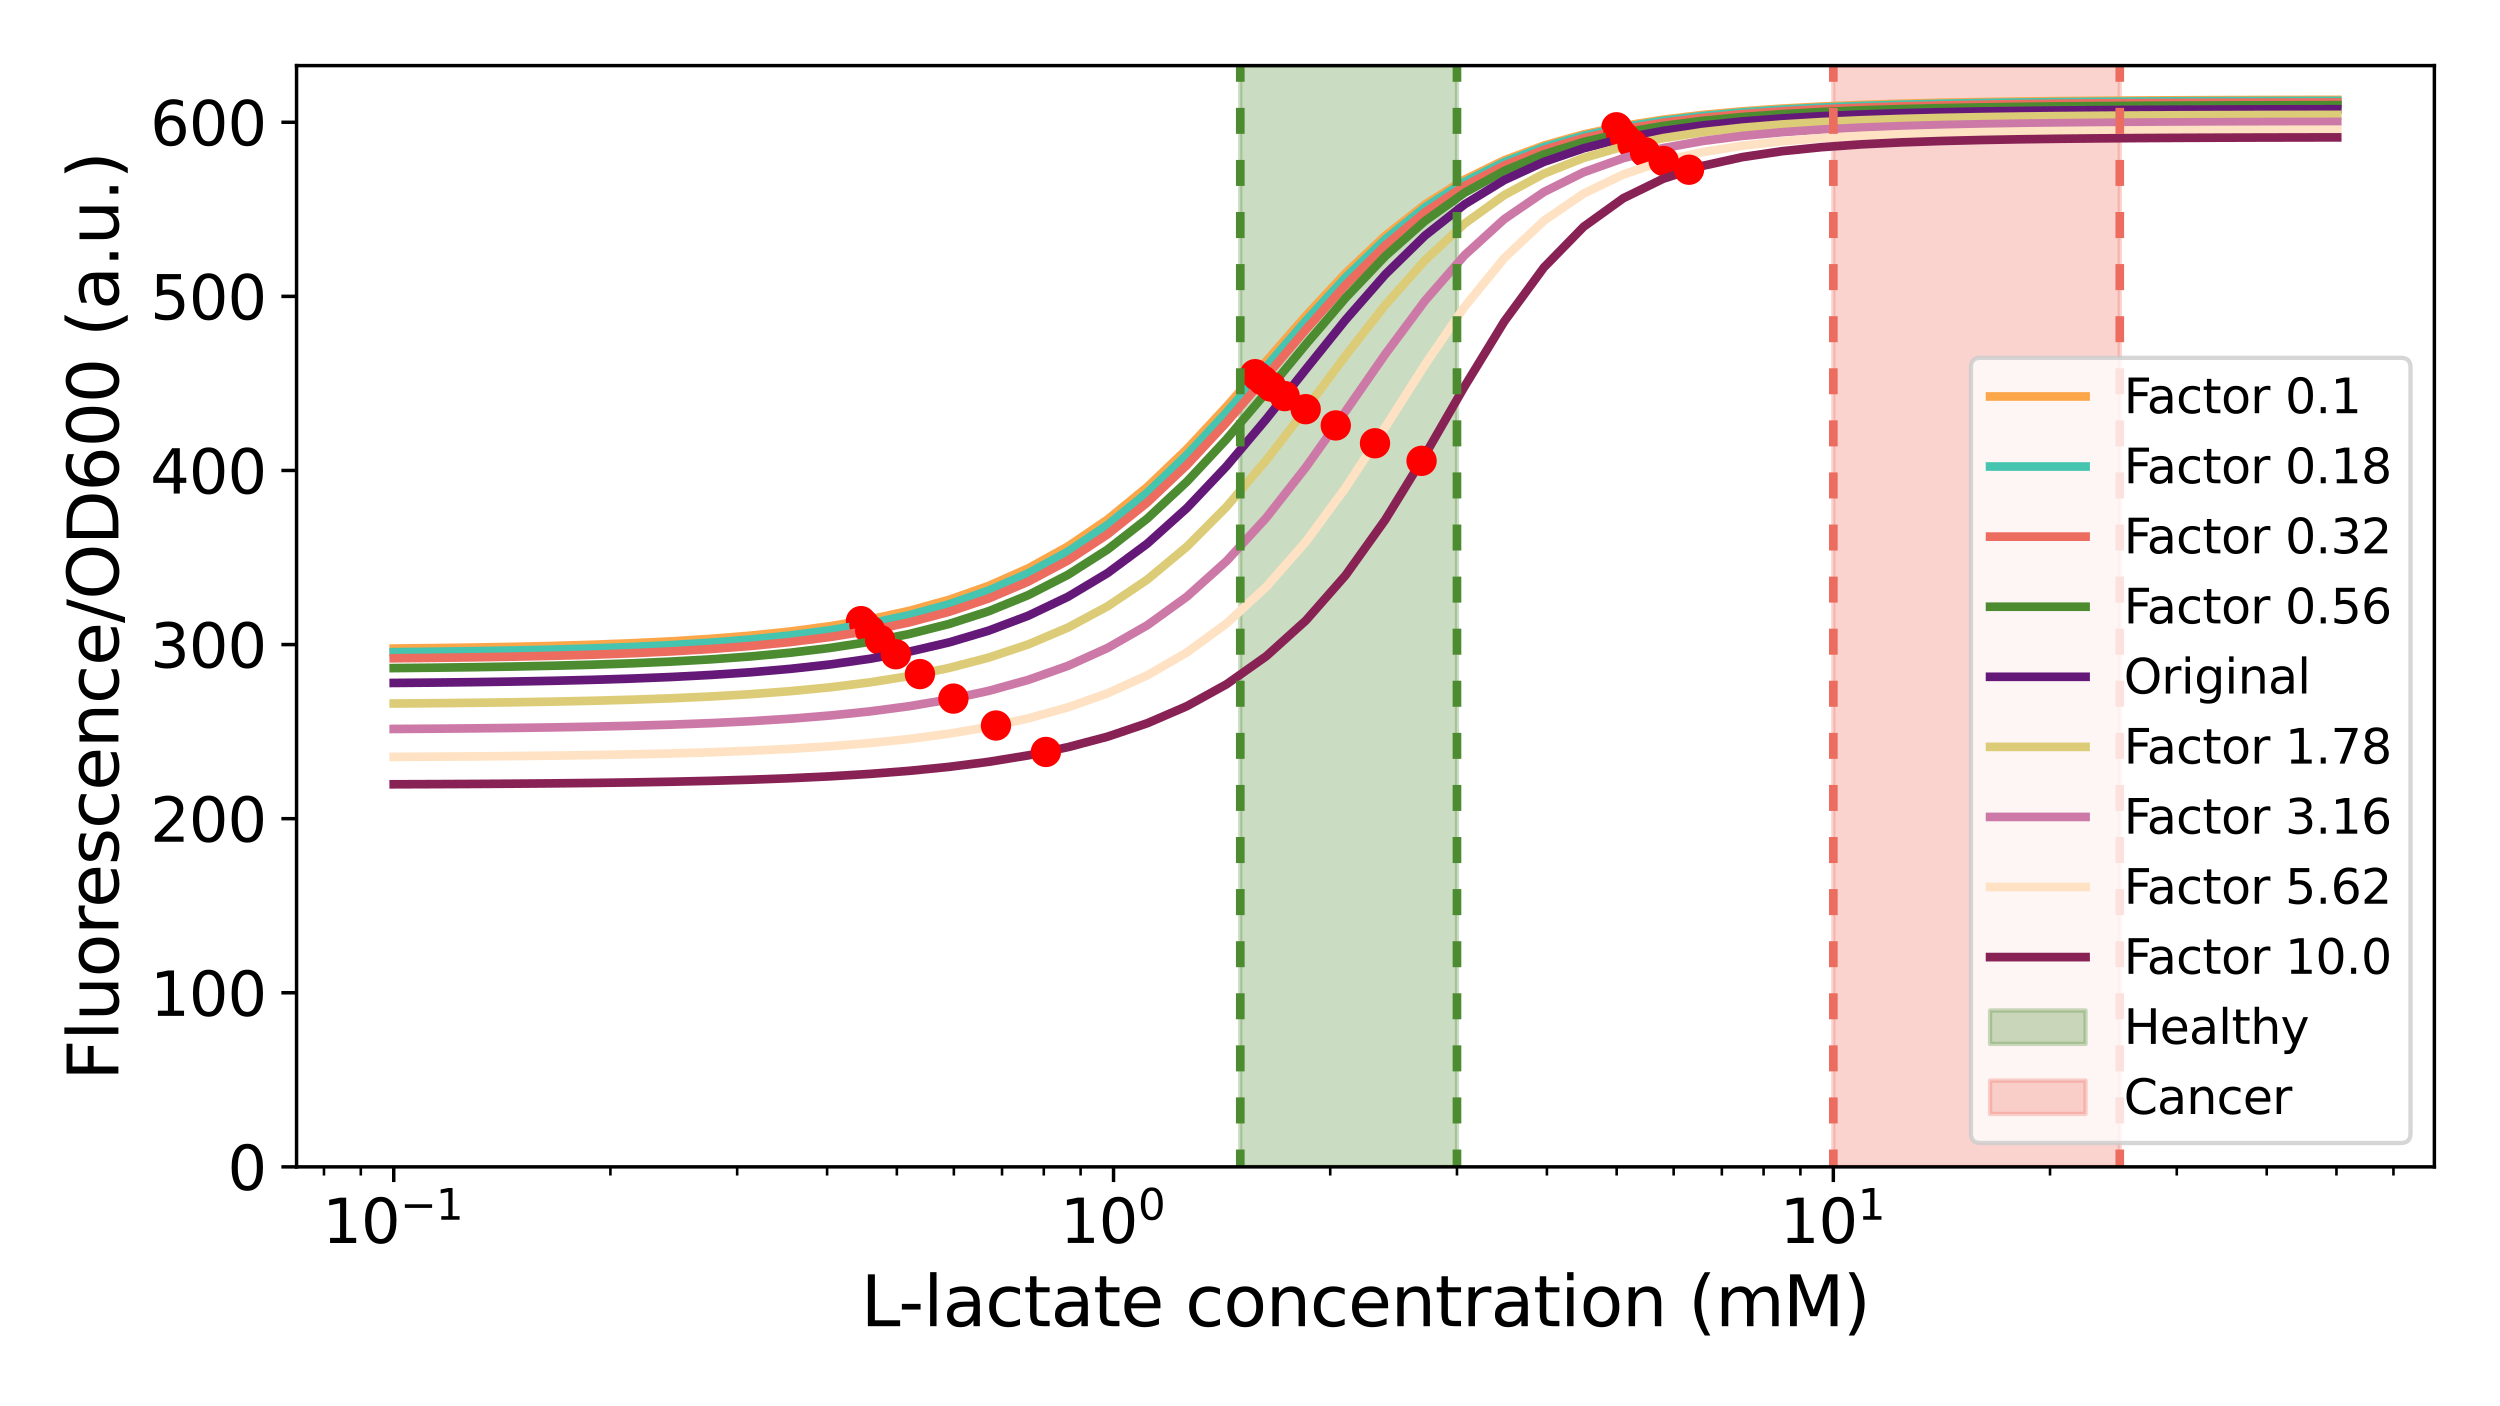 <?xml version="1.0" encoding="utf-8" standalone="no"?>
<!DOCTYPE svg PUBLIC "-//W3C//DTD SVG 1.1//EN"
  "http://www.w3.org/Graphics/SVG/1.1/DTD/svg11.dtd">
<svg xmlns:xlink="http://www.w3.org/1999/xlink" width="576pt" height="324pt" viewBox="0 0 576 324" xmlns="http://www.w3.org/2000/svg" version="1.1">
 <defs>
  <style type="text/css">*{stroke-linejoin: round; stroke-linecap: butt}</style>
 </defs>
 <g id="figure_1">
  <g id="patch_1">
   <path d="M 0 324 
L 576 324 
L 576 0 
L 0 0 
z
" style="fill: #ffffff"/>
  </g>
  <g id="axes_1">
   <g id="patch_2">
    <path d="M 68.328 268.846 
L 560.88 268.846 
L 560.88 15.12 
L 68.328 15.12 
z
" style="fill: #ffffff"/>
   </g>
   <g id="patch_3">
    <path d="M 285.762 268.846 
L 285.762 15.12 
L 335.686 15.12 
L 335.686 268.846 
z
" clip-path="url(#pb5d36f5fd6)" style="fill: #4d8b31; opacity: 0.3; stroke: #4d8b31; stroke-linejoin: miter"/>
   </g>
   <g id="patch_4">
    <path d="M 422.401 268.846 
L 422.401 15.12 
L 488.397 15.12 
L 488.397 268.846 
z
" clip-path="url(#pb5d36f5fd6)" style="fill: #ec6c5f; opacity: 0.3; stroke: #ec6c5f; stroke-linejoin: miter"/>
   </g>
   <g id="matplotlib.axis_1">
    <g id="xtick_1">
     <g id="line2d_1">
      <defs>
       <path id="mc3db9318d5" d="M 0 0 
L 0 3.5 
" style="stroke: #000000; stroke-width: 0.8"/>
      </defs>
      <g>
       <use xlink:href="#mc3db9318d5" x="90.716" y="268.846" style="stroke: #000000; stroke-width: 0.8"/>
      </g>
     </g>
     <g id="text_1">
      <!-- $\mathdefault{10^{-1}}$ -->
      <g transform="translate(74.266 286.483)scale(0.14 -0.14)">
       <defs>
        <path id="DejaVuSans-31" d="M 794 531 
L 1825 531 
L 1825 4091 
L 703 3866 
L 703 4441 
L 1819 4666 
L 2450 4666 
L 2450 531 
L 3481 531 
L 3481 0 
L 794 0 
L 794 531 
z
" transform="scale(0.016)"/>
        <path id="DejaVuSans-30" d="M 2034 4250 
Q 1547 4250 1301 3770 
Q 1056 3291 1056 2328 
Q 1056 1369 1301 889 
Q 1547 409 2034 409 
Q 2525 409 2770 889 
Q 3016 1369 3016 2328 
Q 3016 3291 2770 3770 
Q 2525 4250 2034 4250 
z
M 2034 4750 
Q 2819 4750 3233 4129 
Q 3647 3509 3647 2328 
Q 3647 1150 3233 529 
Q 2819 -91 2034 -91 
Q 1250 -91 836 529 
Q 422 1150 422 2328 
Q 422 3509 836 4129 
Q 1250 4750 2034 4750 
z
" transform="scale(0.016)"/>
        <path id="DejaVuSans-2212" d="M 678 2272 
L 4684 2272 
L 4684 1741 
L 678 1741 
L 678 2272 
z
" transform="scale(0.016)"/>
       </defs>
       <use xlink:href="#DejaVuSans-31" transform="translate(0 0.684)"/>
       <use xlink:href="#DejaVuSans-30" transform="translate(63.623 0.684)"/>
       <use xlink:href="#DejaVuSans-2212" transform="translate(128.203 38.966)scale(0.7)"/>
       <use xlink:href="#DejaVuSans-31" transform="translate(186.855 38.966)scale(0.7)"/>
      </g>
     </g>
    </g>
    <g id="xtick_2">
     <g id="line2d_2">
      <g>
       <use xlink:href="#mc3db9318d5" x="256.559" y="268.846" style="stroke: #000000; stroke-width: 0.8"/>
      </g>
     </g>
     <g id="text_2">
      <!-- $\mathdefault{10^{0}}$ -->
      <g transform="translate(244.239 286.483)scale(0.14 -0.14)">
       <use xlink:href="#DejaVuSans-31" transform="translate(0 0.766)"/>
       <use xlink:href="#DejaVuSans-30" transform="translate(63.623 0.766)"/>
       <use xlink:href="#DejaVuSans-30" transform="translate(128.203 39.047)scale(0.7)"/>
      </g>
     </g>
    </g>
    <g id="xtick_3">
     <g id="line2d_3">
      <g>
       <use xlink:href="#mc3db9318d5" x="422.401" y="268.846" style="stroke: #000000; stroke-width: 0.8"/>
      </g>
     </g>
     <g id="text_3">
      <!-- $\mathdefault{10^{1}}$ -->
      <g transform="translate(410.081 286.483)scale(0.14 -0.14)">
       <use xlink:href="#DejaVuSans-31" transform="translate(0 0.684)"/>
       <use xlink:href="#DejaVuSans-30" transform="translate(63.623 0.684)"/>
       <use xlink:href="#DejaVuSans-31" transform="translate(128.203 38.966)scale(0.7)"/>
      </g>
     </g>
    </g>
    <g id="xtick_4">
     <g id="line2d_4">
      <defs>
       <path id="me6b09d6d17" d="M 0 0 
L 0 2 
" style="stroke: #000000; stroke-width: 0.6"/>
      </defs>
      <g>
       <use xlink:href="#me6b09d6d17" x="74.644" y="268.846" style="stroke: #000000; stroke-width: 0.6"/>
      </g>
     </g>
    </g>
    <g id="xtick_5">
     <g id="line2d_5">
      <g>
       <use xlink:href="#me6b09d6d17" x="83.128" y="268.846" style="stroke: #000000; stroke-width: 0.6"/>
      </g>
     </g>
    </g>
    <g id="xtick_6">
     <g id="line2d_6">
      <g>
       <use xlink:href="#me6b09d6d17" x="140.64" y="268.846" style="stroke: #000000; stroke-width: 0.6"/>
      </g>
     </g>
    </g>
    <g id="xtick_7">
     <g id="line2d_7">
      <g>
       <use xlink:href="#me6b09d6d17" x="169.843" y="268.846" style="stroke: #000000; stroke-width: 0.6"/>
      </g>
     </g>
    </g>
    <g id="xtick_8">
     <g id="line2d_8">
      <g>
       <use xlink:href="#me6b09d6d17" x="190.563" y="268.846" style="stroke: #000000; stroke-width: 0.6"/>
      </g>
     </g>
    </g>
    <g id="xtick_9">
     <g id="line2d_9">
      <g>
       <use xlink:href="#me6b09d6d17" x="206.635" y="268.846" style="stroke: #000000; stroke-width: 0.6"/>
      </g>
     </g>
    </g>
    <g id="xtick_10">
     <g id="line2d_10">
      <g>
       <use xlink:href="#me6b09d6d17" x="219.767" y="268.846" style="stroke: #000000; stroke-width: 0.6"/>
      </g>
     </g>
    </g>
    <g id="xtick_11">
     <g id="line2d_11">
      <g>
       <use xlink:href="#me6b09d6d17" x="230.869" y="268.846" style="stroke: #000000; stroke-width: 0.6"/>
      </g>
     </g>
    </g>
    <g id="xtick_12">
     <g id="line2d_12">
      <g>
       <use xlink:href="#me6b09d6d17" x="240.487" y="268.846" style="stroke: #000000; stroke-width: 0.6"/>
      </g>
     </g>
    </g>
    <g id="xtick_13">
     <g id="line2d_13">
      <g>
       <use xlink:href="#me6b09d6d17" x="248.97" y="268.846" style="stroke: #000000; stroke-width: 0.6"/>
      </g>
     </g>
    </g>
    <g id="xtick_14">
     <g id="line2d_14">
      <g>
       <use xlink:href="#me6b09d6d17" x="306.482" y="268.846" style="stroke: #000000; stroke-width: 0.6"/>
      </g>
     </g>
    </g>
    <g id="xtick_15">
     <g id="line2d_15">
      <g>
       <use xlink:href="#me6b09d6d17" x="335.686" y="268.846" style="stroke: #000000; stroke-width: 0.6"/>
      </g>
     </g>
    </g>
    <g id="xtick_16">
     <g id="line2d_16">
      <g>
       <use xlink:href="#me6b09d6d17" x="356.406" y="268.846" style="stroke: #000000; stroke-width: 0.6"/>
      </g>
     </g>
    </g>
    <g id="xtick_17">
     <g id="line2d_17">
      <g>
       <use xlink:href="#me6b09d6d17" x="372.478" y="268.846" style="stroke: #000000; stroke-width: 0.6"/>
      </g>
     </g>
    </g>
    <g id="xtick_18">
     <g id="line2d_18">
      <g>
       <use xlink:href="#me6b09d6d17" x="385.609" y="268.846" style="stroke: #000000; stroke-width: 0.6"/>
      </g>
     </g>
    </g>
    <g id="xtick_19">
     <g id="line2d_19">
      <g>
       <use xlink:href="#me6b09d6d17" x="396.712" y="268.846" style="stroke: #000000; stroke-width: 0.6"/>
      </g>
     </g>
    </g>
    <g id="xtick_20">
     <g id="line2d_20">
      <g>
       <use xlink:href="#me6b09d6d17" x="406.33" y="268.846" style="stroke: #000000; stroke-width: 0.6"/>
      </g>
     </g>
    </g>
    <g id="xtick_21">
     <g id="line2d_21">
      <g>
       <use xlink:href="#me6b09d6d17" x="414.813" y="268.846" style="stroke: #000000; stroke-width: 0.6"/>
      </g>
     </g>
    </g>
    <g id="xtick_22">
     <g id="line2d_22">
      <g>
       <use xlink:href="#me6b09d6d17" x="472.325" y="268.846" style="stroke: #000000; stroke-width: 0.6"/>
      </g>
     </g>
    </g>
    <g id="xtick_23">
     <g id="line2d_23">
      <g>
       <use xlink:href="#me6b09d6d17" x="501.528" y="268.846" style="stroke: #000000; stroke-width: 0.6"/>
      </g>
     </g>
    </g>
    <g id="xtick_24">
     <g id="line2d_24">
      <g>
       <use xlink:href="#me6b09d6d17" x="522.249" y="268.846" style="stroke: #000000; stroke-width: 0.6"/>
      </g>
     </g>
    </g>
    <g id="xtick_25">
     <g id="line2d_25">
      <g>
       <use xlink:href="#me6b09d6d17" x="538.32" y="268.846" style="stroke: #000000; stroke-width: 0.6"/>
      </g>
     </g>
    </g>
    <g id="xtick_26">
     <g id="line2d_26">
      <g>
       <use xlink:href="#me6b09d6d17" x="551.452" y="268.846" style="stroke: #000000; stroke-width: 0.6"/>
      </g>
     </g>
    </g>
    <g id="text_4">
     <!-- L-lactate concentration (mM) -->
     <g transform="translate(198.35 305.553)scale(0.16 -0.16)">
      <defs>
       <path id="DejaVuSans-4c" d="M 628 4666 
L 1259 4666 
L 1259 531 
L 3531 531 
L 3531 0 
L 628 0 
L 628 4666 
z
" transform="scale(0.016)"/>
       <path id="DejaVuSans-2d" d="M 313 2009 
L 1997 2009 
L 1997 1497 
L 313 1497 
L 313 2009 
z
" transform="scale(0.016)"/>
       <path id="DejaVuSans-6c" d="M 603 4863 
L 1178 4863 
L 1178 0 
L 603 0 
L 603 4863 
z
" transform="scale(0.016)"/>
       <path id="DejaVuSans-61" d="M 2194 1759 
Q 1497 1759 1228 1600 
Q 959 1441 959 1056 
Q 959 750 1161 570 
Q 1363 391 1709 391 
Q 2188 391 2477 730 
Q 2766 1069 2766 1631 
L 2766 1759 
L 2194 1759 
z
M 3341 1997 
L 3341 0 
L 2766 0 
L 2766 531 
Q 2569 213 2275 61 
Q 1981 -91 1556 -91 
Q 1019 -91 701 211 
Q 384 513 384 1019 
Q 384 1609 779 1909 
Q 1175 2209 1959 2209 
L 2766 2209 
L 2766 2266 
Q 2766 2663 2505 2880 
Q 2244 3097 1772 3097 
Q 1472 3097 1187 3025 
Q 903 2953 641 2809 
L 641 3341 
Q 956 3463 1253 3523 
Q 1550 3584 1831 3584 
Q 2591 3584 2966 3190 
Q 3341 2797 3341 1997 
z
" transform="scale(0.016)"/>
       <path id="DejaVuSans-63" d="M 3122 3366 
L 3122 2828 
Q 2878 2963 2633 3030 
Q 2388 3097 2138 3097 
Q 1578 3097 1268 2742 
Q 959 2388 959 1747 
Q 959 1106 1268 751 
Q 1578 397 2138 397 
Q 2388 397 2633 464 
Q 2878 531 3122 666 
L 3122 134 
Q 2881 22 2623 -34 
Q 2366 -91 2075 -91 
Q 1284 -91 818 406 
Q 353 903 353 1747 
Q 353 2603 823 3093 
Q 1294 3584 2113 3584 
Q 2378 3584 2631 3529 
Q 2884 3475 3122 3366 
z
" transform="scale(0.016)"/>
       <path id="DejaVuSans-74" d="M 1172 4494 
L 1172 3500 
L 2356 3500 
L 2356 3053 
L 1172 3053 
L 1172 1153 
Q 1172 725 1289 603 
Q 1406 481 1766 481 
L 2356 481 
L 2356 0 
L 1766 0 
Q 1100 0 847 248 
Q 594 497 594 1153 
L 594 3053 
L 172 3053 
L 172 3500 
L 594 3500 
L 594 4494 
L 1172 4494 
z
" transform="scale(0.016)"/>
       <path id="DejaVuSans-65" d="M 3597 1894 
L 3597 1613 
L 953 1613 
Q 991 1019 1311 708 
Q 1631 397 2203 397 
Q 2534 397 2845 478 
Q 3156 559 3463 722 
L 3463 178 
Q 3153 47 2828 -22 
Q 2503 -91 2169 -91 
Q 1331 -91 842 396 
Q 353 884 353 1716 
Q 353 2575 817 3079 
Q 1281 3584 2069 3584 
Q 2775 3584 3186 3129 
Q 3597 2675 3597 1894 
z
M 3022 2063 
Q 3016 2534 2758 2815 
Q 2500 3097 2075 3097 
Q 1594 3097 1305 2825 
Q 1016 2553 972 2059 
L 3022 2063 
z
" transform="scale(0.016)"/>
       <path id="DejaVuSans-20" transform="scale(0.016)"/>
       <path id="DejaVuSans-6f" d="M 1959 3097 
Q 1497 3097 1228 2736 
Q 959 2375 959 1747 
Q 959 1119 1226 758 
Q 1494 397 1959 397 
Q 2419 397 2687 759 
Q 2956 1122 2956 1747 
Q 2956 2369 2687 2733 
Q 2419 3097 1959 3097 
z
M 1959 3584 
Q 2709 3584 3137 3096 
Q 3566 2609 3566 1747 
Q 3566 888 3137 398 
Q 2709 -91 1959 -91 
Q 1206 -91 779 398 
Q 353 888 353 1747 
Q 353 2609 779 3096 
Q 1206 3584 1959 3584 
z
" transform="scale(0.016)"/>
       <path id="DejaVuSans-6e" d="M 3513 2113 
L 3513 0 
L 2938 0 
L 2938 2094 
Q 2938 2591 2744 2837 
Q 2550 3084 2163 3084 
Q 1697 3084 1428 2787 
Q 1159 2491 1159 1978 
L 1159 0 
L 581 0 
L 581 3500 
L 1159 3500 
L 1159 2956 
Q 1366 3272 1645 3428 
Q 1925 3584 2291 3584 
Q 2894 3584 3203 3211 
Q 3513 2838 3513 2113 
z
" transform="scale(0.016)"/>
       <path id="DejaVuSans-72" d="M 2631 2963 
Q 2534 3019 2420 3045 
Q 2306 3072 2169 3072 
Q 1681 3072 1420 2755 
Q 1159 2438 1159 1844 
L 1159 0 
L 581 0 
L 581 3500 
L 1159 3500 
L 1159 2956 
Q 1341 3275 1631 3429 
Q 1922 3584 2338 3584 
Q 2397 3584 2469 3576 
Q 2541 3569 2628 3553 
L 2631 2963 
z
" transform="scale(0.016)"/>
       <path id="DejaVuSans-69" d="M 603 3500 
L 1178 3500 
L 1178 0 
L 603 0 
L 603 3500 
z
M 603 4863 
L 1178 4863 
L 1178 4134 
L 603 4134 
L 603 4863 
z
" transform="scale(0.016)"/>
       <path id="DejaVuSans-28" d="M 1984 4856 
Q 1566 4138 1362 3434 
Q 1159 2731 1159 2009 
Q 1159 1288 1364 580 
Q 1569 -128 1984 -844 
L 1484 -844 
Q 1016 -109 783 600 
Q 550 1309 550 2009 
Q 550 2706 781 3412 
Q 1013 4119 1484 4856 
L 1984 4856 
z
" transform="scale(0.016)"/>
       <path id="DejaVuSans-6d" d="M 3328 2828 
Q 3544 3216 3844 3400 
Q 4144 3584 4550 3584 
Q 5097 3584 5394 3201 
Q 5691 2819 5691 2113 
L 5691 0 
L 5113 0 
L 5113 2094 
Q 5113 2597 4934 2840 
Q 4756 3084 4391 3084 
Q 3944 3084 3684 2787 
Q 3425 2491 3425 1978 
L 3425 0 
L 2847 0 
L 2847 2094 
Q 2847 2600 2669 2842 
Q 2491 3084 2119 3084 
Q 1678 3084 1418 2786 
Q 1159 2488 1159 1978 
L 1159 0 
L 581 0 
L 581 3500 
L 1159 3500 
L 1159 2956 
Q 1356 3278 1631 3431 
Q 1906 3584 2284 3584 
Q 2666 3584 2933 3390 
Q 3200 3197 3328 2828 
z
" transform="scale(0.016)"/>
       <path id="DejaVuSans-4d" d="M 628 4666 
L 1569 4666 
L 2759 1491 
L 3956 4666 
L 4897 4666 
L 4897 0 
L 4281 0 
L 4281 4097 
L 3078 897 
L 2444 897 
L 1241 4097 
L 1241 0 
L 628 0 
L 628 4666 
z
" transform="scale(0.016)"/>
       <path id="DejaVuSans-29" d="M 513 4856 
L 1013 4856 
Q 1481 4119 1714 3412 
Q 1947 2706 1947 2009 
Q 1947 1309 1714 600 
Q 1481 -109 1013 -844 
L 513 -844 
Q 928 -128 1133 580 
Q 1338 1288 1338 2009 
Q 1338 2731 1133 3434 
Q 928 4138 513 4856 
z
" transform="scale(0.016)"/>
      </defs>
      <use xlink:href="#DejaVuSans-4c"/>
      <use xlink:href="#DejaVuSans-2d" x="53.963"/>
      <use xlink:href="#DejaVuSans-6c" x="90.047"/>
      <use xlink:href="#DejaVuSans-61" x="117.83"/>
      <use xlink:href="#DejaVuSans-63" x="179.109"/>
      <use xlink:href="#DejaVuSans-74" x="234.09"/>
      <use xlink:href="#DejaVuSans-61" x="273.299"/>
      <use xlink:href="#DejaVuSans-74" x="334.578"/>
      <use xlink:href="#DejaVuSans-65" x="373.787"/>
      <use xlink:href="#DejaVuSans-20" x="435.311"/>
      <use xlink:href="#DejaVuSans-63" x="467.098"/>
      <use xlink:href="#DejaVuSans-6f" x="522.078"/>
      <use xlink:href="#DejaVuSans-6e" x="583.26"/>
      <use xlink:href="#DejaVuSans-63" x="646.639"/>
      <use xlink:href="#DejaVuSans-65" x="701.619"/>
      <use xlink:href="#DejaVuSans-6e" x="763.143"/>
      <use xlink:href="#DejaVuSans-74" x="826.521"/>
      <use xlink:href="#DejaVuSans-72" x="865.73"/>
      <use xlink:href="#DejaVuSans-61" x="906.844"/>
      <use xlink:href="#DejaVuSans-74" x="968.123"/>
      <use xlink:href="#DejaVuSans-69" x="1007.332"/>
      <use xlink:href="#DejaVuSans-6f" x="1035.115"/>
      <use xlink:href="#DejaVuSans-6e" x="1096.297"/>
      <use xlink:href="#DejaVuSans-20" x="1159.676"/>
      <use xlink:href="#DejaVuSans-28" x="1191.463"/>
      <use xlink:href="#DejaVuSans-6d" x="1230.477"/>
      <use xlink:href="#DejaVuSans-4d" x="1327.889"/>
      <use xlink:href="#DejaVuSans-29" x="1414.168"/>
     </g>
    </g>
   </g>
   <g id="matplotlib.axis_2">
    <g id="ytick_1">
     <g id="line2d_27">
      <defs>
       <path id="m59043b25da" d="M 0 0 
L -3.5 0 
" style="stroke: #000000; stroke-width: 0.8"/>
      </defs>
      <g>
       <use xlink:href="#m59043b25da" x="68.328" y="268.846" style="stroke: #000000; stroke-width: 0.8"/>
      </g>
     </g>
     <g id="text_5">
      <!-- 0 -->
      <g transform="translate(52.42 274.165)scale(0.14 -0.14)">
       <use xlink:href="#DejaVuSans-30"/>
      </g>
     </g>
    </g>
    <g id="ytick_2">
     <g id="line2d_28">
      <g>
       <use xlink:href="#m59043b25da" x="68.328" y="228.733" style="stroke: #000000; stroke-width: 0.8"/>
      </g>
     </g>
     <g id="text_6">
      <!-- 100 -->
      <g transform="translate(34.605 234.052)scale(0.14 -0.14)">
       <use xlink:href="#DejaVuSans-31"/>
       <use xlink:href="#DejaVuSans-30" x="63.623"/>
       <use xlink:href="#DejaVuSans-30" x="127.246"/>
      </g>
     </g>
    </g>
    <g id="ytick_3">
     <g id="line2d_29">
      <g>
       <use xlink:href="#m59043b25da" x="68.328" y="188.62" style="stroke: #000000; stroke-width: 0.8"/>
      </g>
     </g>
     <g id="text_7">
      <!-- 200 -->
      <g transform="translate(34.605 193.939)scale(0.14 -0.14)">
       <defs>
        <path id="DejaVuSans-32" d="M 1228 531 
L 3431 531 
L 3431 0 
L 469 0 
L 469 531 
Q 828 903 1448 1529 
Q 2069 2156 2228 2338 
Q 2531 2678 2651 2914 
Q 2772 3150 2772 3378 
Q 2772 3750 2511 3984 
Q 2250 4219 1831 4219 
Q 1534 4219 1204 4116 
Q 875 4013 500 3803 
L 500 4441 
Q 881 4594 1212 4672 
Q 1544 4750 1819 4750 
Q 2544 4750 2975 4387 
Q 3406 4025 3406 3419 
Q 3406 3131 3298 2873 
Q 3191 2616 2906 2266 
Q 2828 2175 2409 1742 
Q 1991 1309 1228 531 
z
" transform="scale(0.016)"/>
       </defs>
       <use xlink:href="#DejaVuSans-32"/>
       <use xlink:href="#DejaVuSans-30" x="63.623"/>
       <use xlink:href="#DejaVuSans-30" x="127.246"/>
      </g>
     </g>
    </g>
    <g id="ytick_4">
     <g id="line2d_30">
      <g>
       <use xlink:href="#m59043b25da" x="68.328" y="148.508" style="stroke: #000000; stroke-width: 0.8"/>
      </g>
     </g>
     <g id="text_8">
      <!-- 300 -->
      <g transform="translate(34.605 153.827)scale(0.14 -0.14)">
       <defs>
        <path id="DejaVuSans-33" d="M 2597 2516 
Q 3050 2419 3304 2112 
Q 3559 1806 3559 1356 
Q 3559 666 3084 287 
Q 2609 -91 1734 -91 
Q 1441 -91 1130 -33 
Q 819 25 488 141 
L 488 750 
Q 750 597 1062 519 
Q 1375 441 1716 441 
Q 2309 441 2620 675 
Q 2931 909 2931 1356 
Q 2931 1769 2642 2001 
Q 2353 2234 1838 2234 
L 1294 2234 
L 1294 2753 
L 1863 2753 
Q 2328 2753 2575 2939 
Q 2822 3125 2822 3475 
Q 2822 3834 2567 4026 
Q 2313 4219 1838 4219 
Q 1578 4219 1281 4162 
Q 984 4106 628 3988 
L 628 4550 
Q 988 4650 1302 4700 
Q 1616 4750 1894 4750 
Q 2613 4750 3031 4423 
Q 3450 4097 3450 3541 
Q 3450 3153 3228 2886 
Q 3006 2619 2597 2516 
z
" transform="scale(0.016)"/>
       </defs>
       <use xlink:href="#DejaVuSans-33"/>
       <use xlink:href="#DejaVuSans-30" x="63.623"/>
       <use xlink:href="#DejaVuSans-30" x="127.246"/>
      </g>
     </g>
    </g>
    <g id="ytick_5">
     <g id="line2d_31">
      <g>
       <use xlink:href="#m59043b25da" x="68.328" y="108.395" style="stroke: #000000; stroke-width: 0.8"/>
      </g>
     </g>
     <g id="text_9">
      <!-- 400 -->
      <g transform="translate(34.605 113.714)scale(0.14 -0.14)">
       <defs>
        <path id="DejaVuSans-34" d="M 2419 4116 
L 825 1625 
L 2419 1625 
L 2419 4116 
z
M 2253 4666 
L 3047 4666 
L 3047 1625 
L 3713 1625 
L 3713 1100 
L 3047 1100 
L 3047 0 
L 2419 0 
L 2419 1100 
L 313 1100 
L 313 1709 
L 2253 4666 
z
" transform="scale(0.016)"/>
       </defs>
       <use xlink:href="#DejaVuSans-34"/>
       <use xlink:href="#DejaVuSans-30" x="63.623"/>
       <use xlink:href="#DejaVuSans-30" x="127.246"/>
      </g>
     </g>
    </g>
    <g id="ytick_6">
     <g id="line2d_32">
      <g>
       <use xlink:href="#m59043b25da" x="68.328" y="68.283" style="stroke: #000000; stroke-width: 0.8"/>
      </g>
     </g>
     <g id="text_10">
      <!-- 500 -->
      <g transform="translate(34.605 73.601)scale(0.14 -0.14)">
       <defs>
        <path id="DejaVuSans-35" d="M 691 4666 
L 3169 4666 
L 3169 4134 
L 1269 4134 
L 1269 2991 
Q 1406 3038 1543 3061 
Q 1681 3084 1819 3084 
Q 2600 3084 3056 2656 
Q 3513 2228 3513 1497 
Q 3513 744 3044 326 
Q 2575 -91 1722 -91 
Q 1428 -91 1123 -41 
Q 819 9 494 109 
L 494 744 
Q 775 591 1075 516 
Q 1375 441 1709 441 
Q 2250 441 2565 725 
Q 2881 1009 2881 1497 
Q 2881 1984 2565 2268 
Q 2250 2553 1709 2553 
Q 1456 2553 1204 2497 
Q 953 2441 691 2322 
L 691 4666 
z
" transform="scale(0.016)"/>
       </defs>
       <use xlink:href="#DejaVuSans-35"/>
       <use xlink:href="#DejaVuSans-30" x="63.623"/>
       <use xlink:href="#DejaVuSans-30" x="127.246"/>
      </g>
     </g>
    </g>
    <g id="ytick_7">
     <g id="line2d_33">
      <g>
       <use xlink:href="#m59043b25da" x="68.328" y="28.17" style="stroke: #000000; stroke-width: 0.8"/>
      </g>
     </g>
     <g id="text_11">
      <!-- 600 -->
      <g transform="translate(34.605 33.489)scale(0.14 -0.14)">
       <defs>
        <path id="DejaVuSans-36" d="M 2113 2584 
Q 1688 2584 1439 2293 
Q 1191 2003 1191 1497 
Q 1191 994 1439 701 
Q 1688 409 2113 409 
Q 2538 409 2786 701 
Q 3034 994 3034 1497 
Q 3034 2003 2786 2293 
Q 2538 2584 2113 2584 
z
M 3366 4563 
L 3366 3988 
Q 3128 4100 2886 4159 
Q 2644 4219 2406 4219 
Q 1781 4219 1451 3797 
Q 1122 3375 1075 2522 
Q 1259 2794 1537 2939 
Q 1816 3084 2150 3084 
Q 2853 3084 3261 2657 
Q 3669 2231 3669 1497 
Q 3669 778 3244 343 
Q 2819 -91 2113 -91 
Q 1303 -91 875 529 
Q 447 1150 447 2328 
Q 447 3434 972 4092 
Q 1497 4750 2381 4750 
Q 2619 4750 2861 4703 
Q 3103 4656 3366 4563 
z
" transform="scale(0.016)"/>
       </defs>
       <use xlink:href="#DejaVuSans-36"/>
       <use xlink:href="#DejaVuSans-30" x="63.623"/>
       <use xlink:href="#DejaVuSans-30" x="127.246"/>
      </g>
     </g>
    </g>
    <g id="text_12">
     <!-- Fluorescence/OD600 (a.u.) -->
     <g transform="translate(27.277 248.948)rotate(-90)scale(0.16 -0.16)">
      <defs>
       <path id="DejaVuSans-46" d="M 628 4666 
L 3309 4666 
L 3309 4134 
L 1259 4134 
L 1259 2759 
L 3109 2759 
L 3109 2228 
L 1259 2228 
L 1259 0 
L 628 0 
L 628 4666 
z
" transform="scale(0.016)"/>
       <path id="DejaVuSans-75" d="M 544 1381 
L 544 3500 
L 1119 3500 
L 1119 1403 
Q 1119 906 1312 657 
Q 1506 409 1894 409 
Q 2359 409 2629 706 
Q 2900 1003 2900 1516 
L 2900 3500 
L 3475 3500 
L 3475 0 
L 2900 0 
L 2900 538 
Q 2691 219 2414 64 
Q 2138 -91 1772 -91 
Q 1169 -91 856 284 
Q 544 659 544 1381 
z
M 1991 3584 
L 1991 3584 
z
" transform="scale(0.016)"/>
       <path id="DejaVuSans-73" d="M 2834 3397 
L 2834 2853 
Q 2591 2978 2328 3040 
Q 2066 3103 1784 3103 
Q 1356 3103 1142 2972 
Q 928 2841 928 2578 
Q 928 2378 1081 2264 
Q 1234 2150 1697 2047 
L 1894 2003 
Q 2506 1872 2764 1633 
Q 3022 1394 3022 966 
Q 3022 478 2636 193 
Q 2250 -91 1575 -91 
Q 1294 -91 989 -36 
Q 684 19 347 128 
L 347 722 
Q 666 556 975 473 
Q 1284 391 1588 391 
Q 1994 391 2212 530 
Q 2431 669 2431 922 
Q 2431 1156 2273 1281 
Q 2116 1406 1581 1522 
L 1381 1569 
Q 847 1681 609 1914 
Q 372 2147 372 2553 
Q 372 3047 722 3315 
Q 1072 3584 1716 3584 
Q 2034 3584 2315 3537 
Q 2597 3491 2834 3397 
z
" transform="scale(0.016)"/>
       <path id="DejaVuSans-2f" d="M 1625 4666 
L 2156 4666 
L 531 -594 
L 0 -594 
L 1625 4666 
z
" transform="scale(0.016)"/>
       <path id="DejaVuSans-4f" d="M 2522 4238 
Q 1834 4238 1429 3725 
Q 1025 3213 1025 2328 
Q 1025 1447 1429 934 
Q 1834 422 2522 422 
Q 3209 422 3611 934 
Q 4013 1447 4013 2328 
Q 4013 3213 3611 3725 
Q 3209 4238 2522 4238 
z
M 2522 4750 
Q 3503 4750 4090 4092 
Q 4678 3434 4678 2328 
Q 4678 1225 4090 567 
Q 3503 -91 2522 -91 
Q 1538 -91 948 565 
Q 359 1222 359 2328 
Q 359 3434 948 4092 
Q 1538 4750 2522 4750 
z
" transform="scale(0.016)"/>
       <path id="DejaVuSans-44" d="M 1259 4147 
L 1259 519 
L 2022 519 
Q 2988 519 3436 956 
Q 3884 1394 3884 2338 
Q 3884 3275 3436 3711 
Q 2988 4147 2022 4147 
L 1259 4147 
z
M 628 4666 
L 1925 4666 
Q 3281 4666 3915 4102 
Q 4550 3538 4550 2338 
Q 4550 1131 3912 565 
Q 3275 0 1925 0 
L 628 0 
L 628 4666 
z
" transform="scale(0.016)"/>
       <path id="DejaVuSans-2e" d="M 684 794 
L 1344 794 
L 1344 0 
L 684 0 
L 684 794 
z
" transform="scale(0.016)"/>
      </defs>
      <use xlink:href="#DejaVuSans-46"/>
      <use xlink:href="#DejaVuSans-6c" x="57.52"/>
      <use xlink:href="#DejaVuSans-75" x="85.303"/>
      <use xlink:href="#DejaVuSans-6f" x="148.682"/>
      <use xlink:href="#DejaVuSans-72" x="209.863"/>
      <use xlink:href="#DejaVuSans-65" x="248.727"/>
      <use xlink:href="#DejaVuSans-73" x="310.25"/>
      <use xlink:href="#DejaVuSans-63" x="362.35"/>
      <use xlink:href="#DejaVuSans-65" x="417.33"/>
      <use xlink:href="#DejaVuSans-6e" x="478.854"/>
      <use xlink:href="#DejaVuSans-63" x="542.232"/>
      <use xlink:href="#DejaVuSans-65" x="597.213"/>
      <use xlink:href="#DejaVuSans-2f" x="658.736"/>
      <use xlink:href="#DejaVuSans-4f" x="692.428"/>
      <use xlink:href="#DejaVuSans-44" x="771.139"/>
      <use xlink:href="#DejaVuSans-36" x="848.141"/>
      <use xlink:href="#DejaVuSans-30" x="911.764"/>
      <use xlink:href="#DejaVuSans-30" x="975.387"/>
      <use xlink:href="#DejaVuSans-20" x="1039.01"/>
      <use xlink:href="#DejaVuSans-28" x="1070.797"/>
      <use xlink:href="#DejaVuSans-61" x="1109.811"/>
      <use xlink:href="#DejaVuSans-2e" x="1171.09"/>
      <use xlink:href="#DejaVuSans-75" x="1202.877"/>
      <use xlink:href="#DejaVuSans-2e" x="1266.256"/>
      <use xlink:href="#DejaVuSans-29" x="1298.043"/>
     </g>
    </g>
   </g>
   <g id="line2d_34">
    <path d="M 90.716 149.422 
L 99.855 149.323 
L 108.993 149.197 
L 118.131 149.034 
L 127.269 148.825 
L 136.408 148.555 
L 145.546 148.207 
L 154.684 147.76 
L 163.822 147.185 
L 172.961 146.447 
L 182.099 145.498 
L 191.237 144.282 
L 200.375 142.724 
L 209.514 140.735 
L 218.652 138.2 
L 227.79 134.987 
L 236.928 130.94 
L 246.067 125.89 
L 255.205 119.681 
L 264.343 112.203 
L 273.482 103.464 
L 282.62 93.66 
L 291.758 83.218 
L 300.896 72.76 
L 310.035 62.953 
L 319.173 54.322 
L 328.311 47.129 
L 337.449 41.382 
L 346.588 36.924 
L 355.726 33.527 
L 364.864 30.962 
L 374.002 29.032 
L 383.141 27.579 
L 392.279 26.484 
L 401.417 25.654 
L 410.556 25.024 
L 419.694 24.545 
L 428.832 24.178 
L 437.97 23.897 
L 447.109 23.681 
L 456.247 23.514 
L 465.385 23.386 
L 474.523 23.287 
L 483.662 23.211 
L 492.8 23.151 
L 501.938 23.106 
L 511.076 23.07 
L 520.215 23.043 
L 529.353 23.021 
L 538.491 23.005 
" clip-path="url(#pb5d36f5fd6)" style="fill: none; stroke: #fba649; stroke-width: 2; stroke-linecap: square"/>
   </g>
   <g id="line2d_35">
    <defs>
     <path id="md539f17bcb" d="M 0 3 
C 0.796 3 1.559 2.684 2.121 2.121 
C 2.684 1.559 3 0.796 3 0 
C 3 -0.796 2.684 -1.559 2.121 -2.121 
C 1.559 -2.684 0.796 -3 0 -3 
C -0.796 -3 -1.559 -2.684 -2.121 -2.121 
C -2.684 -1.559 -3 -0.796 -3 0 
C -3 0.796 -2.684 1.559 -2.121 2.121 
C -1.559 2.684 -0.796 3 0 3 
z
" style="stroke: #ff0000"/>
    </defs>
    <g clip-path="url(#pb5d36f5fd6)">
     <use xlink:href="#md539f17bcb" x="198.365" y="143.101" style="fill: #ff0000; stroke: #ff0000"/>
     <use xlink:href="#md539f17bcb" x="289.164" y="86.213" style="fill: #ff0000; stroke: #ff0000"/>
     <use xlink:href="#md539f17bcb" x="372.432" y="29.326" style="fill: #ff0000; stroke: #ff0000"/>
    </g>
   </g>
   <g id="line2d_36">
    <path d="M 90.716 150.259 
L 99.855 150.162 
L 108.993 150.038 
L 118.131 149.878 
L 127.269 149.673 
L 136.408 149.408 
L 145.546 149.066 
L 154.684 148.627 
L 163.822 148.063 
L 172.961 147.337 
L 182.099 146.405 
L 191.237 145.21 
L 200.375 143.68 
L 209.514 141.723 
L 218.652 139.23 
L 227.79 136.066 
L 236.928 132.076 
L 246.067 127.09 
L 255.205 120.944 
L 264.343 113.521 
L 273.482 104.811 
L 282.62 94.993 
L 291.758 84.483 
L 300.896 73.902 
L 310.035 63.935 
L 319.173 55.133 
L 328.311 47.784 
L 337.449 41.911 
L 346.588 37.356 
L 355.726 33.89 
L 364.864 31.278 
L 374.002 29.316 
L 383.141 27.843 
L 392.279 26.733 
L 401.417 25.896 
L 410.556 25.26 
L 419.694 24.777 
L 428.832 24.408 
L 437.97 24.126 
L 447.109 23.909 
L 456.247 23.742 
L 465.385 23.613 
L 474.523 23.514 
L 483.662 23.438 
L 492.8 23.378 
L 501.938 23.333 
L 511.076 23.297 
L 520.215 23.27 
L 529.353 23.248 
L 538.491 23.232 
" clip-path="url(#pb5d36f5fd6)" style="fill: none; stroke: #45c4af; stroke-width: 2; stroke-linecap: square"/>
   </g>
   <g id="line2d_37">
    <g clip-path="url(#pb5d36f5fd6)">
     <use xlink:href="#md539f17bcb" x="199.15" y="143.907" style="fill: #ff0000; stroke: #ff0000"/>
     <use xlink:href="#md539f17bcb" x="289.817" y="86.745" style="fill: #ff0000; stroke: #ff0000"/>
     <use xlink:href="#md539f17bcb" x="372.593" y="29.583" style="fill: #ff0000; stroke: #ff0000"/>
    </g>
   </g>
   <g id="line2d_38">
    <path d="M 90.716 151.663 
L 99.855 151.57 
L 108.993 151.45 
L 118.131 151.295 
L 127.269 151.095 
L 136.408 150.839 
L 145.546 150.508 
L 154.684 150.082 
L 163.822 149.535 
L 172.961 148.832 
L 182.099 147.928 
L 191.237 146.769 
L 200.375 145.284 
L 209.514 143.384 
L 218.652 140.961 
L 227.79 137.882 
L 236.928 133.992 
L 246.067 129.117 
L 255.205 123.086 
L 264.343 115.765 
L 273.482 107.118 
L 282.62 97.292 
L 291.758 86.677 
L 300.896 75.893 
L 310.035 65.652 
L 319.173 56.554 
L 328.311 48.93 
L 337.449 42.83 
L 346.588 38.104 
L 355.726 34.515 
L 364.864 31.818 
L 374.002 29.8 
L 383.141 28.289 
L 392.279 27.156 
L 401.417 26.302 
L 410.556 25.657 
L 419.694 25.168 
L 428.832 24.795 
L 437.97 24.51 
L 447.109 24.292 
L 456.247 24.124 
L 465.385 23.995 
L 474.523 23.896 
L 483.662 23.819 
L 492.8 23.76 
L 501.938 23.714 
L 511.076 23.678 
L 520.215 23.651 
L 529.353 23.629 
L 538.491 23.613 
" clip-path="url(#pb5d36f5fd6)" style="fill: none; stroke: #ec6c5f; stroke-width: 2; stroke-linecap: square"/>
   </g>
   <g id="line2d_39">
    <g clip-path="url(#pb5d36f5fd6)">
     <use xlink:href="#md539f17bcb" x="200.5" y="145.261" style="fill: #ff0000; stroke: #ff0000"/>
     <use xlink:href="#md539f17bcb" x="290.946" y="87.638" style="fill: #ff0000; stroke: #ff0000"/>
     <use xlink:href="#md539f17bcb" x="372.888" y="30.015" style="fill: #ff0000; stroke: #ff0000"/>
    </g>
   </g>
   <g id="line2d_40">
    <path d="M 90.716 153.927 
L 99.855 153.838 
L 108.993 153.724 
L 118.131 153.577 
L 127.269 153.388 
L 136.408 153.145 
L 145.546 152.831 
L 154.684 152.428 
L 163.822 151.909 
L 172.961 151.241 
L 182.099 150.384 
L 191.237 149.283 
L 200.375 147.872 
L 209.514 146.066 
L 218.652 143.759 
L 227.79 140.822 
L 236.928 137.101 
L 246.067 132.419 
L 255.205 126.594 
L 264.343 119.465 
L 273.482 110.955 
L 282.62 101.157 
L 291.758 90.409 
L 300.896 79.314 
L 310.035 68.623 
L 319.173 59.017 
L 328.311 50.912 
L 337.449 44.409 
L 346.588 39.375 
L 355.726 35.566 
L 364.864 32.717 
L 374.002 30.598 
L 383.141 29.02 
L 392.279 27.844 
L 401.417 26.964 
L 410.556 26.301 
L 419.694 25.801 
L 428.832 25.422 
L 437.97 25.132 
L 447.109 24.912 
L 456.247 24.742 
L 465.385 24.612 
L 474.523 24.512 
L 483.662 24.435 
L 492.8 24.376 
L 501.938 24.33 
L 511.076 24.294 
L 520.215 24.266 
L 529.353 24.245 
L 538.491 24.228 
" clip-path="url(#pb5d36f5fd6)" style="fill: none; stroke: #4c8b30; stroke-width: 2; stroke-linecap: square"/>
   </g>
   <g id="line2d_41">
    <g clip-path="url(#pb5d36f5fd6)">
     <use xlink:href="#md539f17bcb" x="202.766" y="147.442" style="fill: #ff0000; stroke: #ff0000"/>
     <use xlink:href="#md539f17bcb" x="292.858" y="89.077" style="fill: #ff0000; stroke: #ff0000"/>
     <use xlink:href="#md539f17bcb" x="373.426" y="30.713" style="fill: #ff0000; stroke: #ff0000"/>
    </g>
   </g>
   <g id="line2d_42">
    <path d="M 90.716 157.351 
L 99.855 157.27 
L 108.993 157.166 
L 118.131 157.031 
L 127.269 156.858 
L 136.408 156.634 
L 145.546 156.347 
L 154.684 155.977 
L 163.822 155.501 
L 172.961 154.888 
L 182.099 154.101 
L 191.237 153.091 
L 200.375 151.794 
L 209.514 150.133 
L 218.652 148.008 
L 227.79 145.296 
L 236.928 141.847 
L 246.067 137.485 
L 255.205 132.015 
L 264.343 125.244 
L 273.482 117.035 
L 282.62 107.387 
L 291.758 96.541 
L 300.896 85.039 
L 310.035 73.666 
L 319.173 63.226 
L 328.311 54.292 
L 337.449 47.076 
L 346.588 41.491 
L 355.726 37.284 
L 364.864 34.161 
L 374.002 31.859 
L 383.141 30.163 
L 392.279 28.909 
L 401.417 27.98 
L 410.556 27.287 
L 419.694 26.767 
L 428.832 26.375 
L 437.97 26.079 
L 447.109 25.854 
L 456.247 25.681 
L 465.385 25.55 
L 474.523 25.449 
L 483.662 25.371 
L 492.8 25.311 
L 501.938 25.265 
L 511.076 25.229 
L 520.215 25.201 
L 529.353 25.18 
L 538.491 25.163 
" clip-path="url(#pb5d36f5fd6)" style="fill: none; stroke: #641978; stroke-width: 2; stroke-linecap: square"/>
   </g>
   <g id="line2d_43">
    <g clip-path="url(#pb5d36f5fd6)">
     <use xlink:href="#md539f17bcb" x="206.418" y="150.742" style="fill: #ff0000; stroke: #ff0000"/>
     <use xlink:href="#md539f17bcb" x="295.987" y="91.257" style="fill: #ff0000; stroke: #ff0000"/>
     <use xlink:href="#md539f17bcb" x="374.406" y="31.773" style="fill: #ff0000; stroke: #ff0000"/>
    </g>
   </g>
   <g id="line2d_44">
    <path d="M 90.716 162.09 
L 99.855 162.019 
L 108.993 161.928 
L 118.131 161.81 
L 127.269 161.658 
L 136.408 161.462 
L 145.546 161.21 
L 154.684 160.886 
L 163.822 160.469 
L 172.961 159.933 
L 182.099 159.243 
L 191.237 158.358 
L 200.375 157.221 
L 209.514 155.763 
L 218.652 153.896 
L 227.79 151.508 
L 236.928 148.461 
L 246.067 144.585 
L 255.205 139.681 
L 264.343 133.53 
L 273.482 125.923 
L 282.62 116.734 
L 291.758 106.027 
L 300.896 94.184 
L 310.035 81.947 
L 319.173 70.262 
L 328.311 59.965 
L 337.449 51.509 
L 346.588 44.934 
L 355.726 40.003 
L 364.864 36.382 
L 374.002 33.748 
L 383.141 31.835 
L 392.279 30.443 
L 401.417 29.426 
L 410.556 28.677 
L 419.694 28.123 
L 428.832 27.71 
L 437.97 27.4 
L 447.109 27.167 
L 456.247 26.99 
L 465.385 26.855 
L 474.523 26.752 
L 483.662 26.673 
L 492.8 26.612 
L 501.938 26.566 
L 511.076 26.53 
L 520.215 26.502 
L 529.353 26.48 
L 538.491 26.464 
" clip-path="url(#pb5d36f5fd6)" style="fill: none; stroke: #ddcc77; stroke-width: 2; stroke-linecap: square"/>
   </g>
   <g id="line2d_45">
    <g clip-path="url(#pb5d36f5fd6)">
     <use xlink:href="#md539f17bcb" x="211.951" y="155.309" style="fill: #ff0000; stroke: #ff0000"/>
     <use xlink:href="#md539f17bcb" x="300.827" y="94.277" style="fill: #ff0000; stroke: #ff0000"/>
     <use xlink:href="#md539f17bcb" x="376.134" y="33.245" style="fill: #ff0000; stroke: #ff0000"/>
    </g>
   </g>
   <g id="line2d_46">
    <path d="M 90.716 167.952 
L 99.855 167.893 
L 108.993 167.817 
L 118.131 167.719 
L 127.269 167.593 
L 136.408 167.43 
L 145.546 167.221 
L 154.684 166.952 
L 163.822 166.606 
L 172.961 166.161 
L 182.099 165.59 
L 191.237 164.855 
L 200.375 163.913 
L 209.514 162.704 
L 218.652 161.155 
L 227.79 159.173 
L 236.928 156.638 
L 246.067 153.401 
L 255.205 149.278 
L 264.343 144.045 
L 273.482 137.451 
L 282.62 129.249 
L 291.758 119.28 
L 300.896 107.619 
L 310.035 94.743 
L 319.173 81.587 
L 328.311 69.298 
L 337.449 58.799 
L 346.588 50.476 
L 355.726 44.226 
L 364.864 39.684 
L 374.002 36.436 
L 383.141 34.128 
L 392.279 32.483 
L 401.417 31.307 
L 410.556 30.459 
L 419.694 29.842 
L 428.832 29.391 
L 437.97 29.058 
L 447.109 28.809 
L 456.247 28.623 
L 465.385 28.483 
L 474.523 28.377 
L 483.662 28.296 
L 492.8 28.234 
L 501.938 28.187 
L 511.076 28.15 
L 520.215 28.122 
L 529.353 28.101 
L 538.491 28.084 
" clip-path="url(#pb5d36f5fd6)" style="fill: none; stroke: #cc79a7; stroke-width: 2; stroke-linecap: square"/>
   </g>
   <g id="line2d_47">
    <g clip-path="url(#pb5d36f5fd6)">
     <use xlink:href="#md539f17bcb" x="219.666" y="160.958" style="fill: #ff0000; stroke: #ff0000"/>
     <use xlink:href="#md539f17bcb" x="307.76" y="98.018" style="fill: #ff0000; stroke: #ff0000"/>
     <use xlink:href="#md539f17bcb" x="378.994" y="35.077" style="fill: #ff0000; stroke: #ff0000"/>
    </g>
   </g>
   <g id="line2d_48">
    <path d="M 90.716 174.382 
L 99.855 174.336 
L 108.993 174.276 
L 118.131 174.199 
L 127.269 174.1 
L 136.408 173.972 
L 145.546 173.807 
L 154.684 173.595 
L 163.822 173.323 
L 172.961 172.973 
L 182.099 172.523 
L 191.237 171.946 
L 200.375 171.205 
L 209.514 170.256 
L 218.652 169.042 
L 227.79 167.488 
L 236.928 165.501 
L 246.067 162.963 
L 255.205 159.721 
L 264.343 155.584 
L 273.482 150.312 
L 282.62 143.617 
L 291.758 135.189 
L 300.896 124.776 
L 310.035 112.36 
L 319.173 98.412 
L 328.311 84.031 
L 337.449 70.665 
L 346.588 59.466 
L 355.726 50.85 
L 364.864 44.595 
L 374.002 40.198 
L 383.141 37.148 
L 392.279 35.038 
L 401.417 33.57 
L 410.556 32.541 
L 419.694 31.813 
L 428.832 31.292 
L 437.97 30.917 
L 447.109 30.642 
L 456.247 30.441 
L 465.385 30.291 
L 474.523 30.179 
L 483.662 30.094 
L 492.8 30.03 
L 501.938 29.981 
L 511.076 29.944 
L 520.215 29.916 
L 529.353 29.894 
L 538.491 29.877 
" clip-path="url(#pb5d36f5fd6)" style="fill: none; stroke: #fee2c3; stroke-width: 2; stroke-linecap: square"/>
   </g>
   <g id="line2d_49">
    <g clip-path="url(#pb5d36f5fd6)">
     <use xlink:href="#md539f17bcb" x="229.474" y="167.157" style="fill: #ff0000; stroke: #ff0000"/>
     <use xlink:href="#md539f17bcb" x="316.8" y="102.13" style="fill: #ff0000; stroke: #ff0000"/>
     <use xlink:href="#md539f17bcb" x="383.31" y="37.102" style="fill: #ff0000; stroke: #ff0000"/>
    </g>
   </g>
   <g id="line2d_50">
    <path d="M 90.716 180.702 
L 99.855 180.667 
L 108.993 180.622 
L 118.131 180.564 
L 127.269 180.489 
L 136.408 180.392 
L 145.546 180.268 
L 154.684 180.108 
L 163.822 179.903 
L 172.961 179.639 
L 182.099 179.3 
L 191.237 178.866 
L 200.375 178.309 
L 209.514 177.596 
L 218.652 176.685 
L 227.79 175.52 
L 236.928 174.034 
L 246.067 172.137 
L 255.205 169.717 
L 264.343 166.629 
L 273.482 162.684 
L 282.62 157.637 
L 291.758 151.18 
L 300.896 142.938 
L 310.035 132.529 
L 319.173 119.734 
L 328.311 104.845 
L 337.449 89.012 
L 346.588 74.065 
L 355.726 61.609 
L 364.864 52.248 
L 374.002 45.671 
L 383.141 41.208 
L 392.279 38.213 
L 401.417 36.202 
L 410.556 34.84 
L 419.694 33.908 
L 428.832 33.263 
L 437.97 32.811 
L 447.109 32.491 
L 456.247 32.261 
L 465.385 32.094 
L 474.523 31.971 
L 483.662 31.88 
L 492.8 31.812 
L 501.938 31.761 
L 511.076 31.723 
L 520.215 31.693 
L 529.353 31.671 
L 538.491 31.653 
" clip-path="url(#pb5d36f5fd6)" style="fill: none; stroke: #882255; stroke-width: 2; stroke-linecap: square"/>
   </g>
   <g id="line2d_51">
    <g clip-path="url(#pb5d36f5fd6)">
     <use xlink:href="#md539f17bcb" x="240.978" y="173.25" style="fill: #ff0000; stroke: #ff0000"/>
     <use xlink:href="#md539f17bcb" x="327.53" y="106.178" style="fill: #ff0000; stroke: #ff0000"/>
     <use xlink:href="#md539f17bcb" x="389.148" y="39.106" style="fill: #ff0000; stroke: #ff0000"/>
    </g>
   </g>
   <g id="line2d_52">
    <path d="M 285.762 268.846 
L 285.762 15.12 
" clip-path="url(#pb5d36f5fd6)" style="fill: none; stroke-dasharray: 6,6; stroke-dashoffset: 2; stroke: #4d8b31; stroke-width: 2"/>
   </g>
   <g id="line2d_53">
    <path d="M 335.686 268.846 
L 335.686 15.12 
" clip-path="url(#pb5d36f5fd6)" style="fill: none; stroke-dasharray: 6,6; stroke-dashoffset: 2; stroke: #4d8b31; stroke-width: 2"/>
   </g>
   <g id="line2d_54">
    <path d="M 422.401 268.846 
L 422.401 15.12 
" clip-path="url(#pb5d36f5fd6)" style="fill: none; stroke-dasharray: 6,6; stroke-dashoffset: 2; stroke: #ec6c5f; stroke-width: 2"/>
   </g>
   <g id="line2d_55">
    <path d="M 488.397 268.846 
L 488.397 15.12 
" clip-path="url(#pb5d36f5fd6)" style="fill: none; stroke-dasharray: 6,6; stroke-dashoffset: 2; stroke: #ec6c5f; stroke-width: 2"/>
   </g>
   <g id="patch_5">
    <path d="M 68.328 268.846 
L 68.328 15.12 
" style="fill: none; stroke: #000000; stroke-width: 0.8; stroke-linejoin: miter; stroke-linecap: square"/>
   </g>
   <g id="patch_6">
    <path d="M 560.88 268.846 
L 560.88 15.12 
" style="fill: none; stroke: #000000; stroke-width: 0.8; stroke-linejoin: miter; stroke-linecap: square"/>
   </g>
   <g id="patch_7">
    <path d="M 68.328 268.846 
L 560.88 268.846 
" style="fill: none; stroke: #000000; stroke-width: 0.8; stroke-linejoin: miter; stroke-linecap: square"/>
   </g>
   <g id="patch_8">
    <path d="M 68.328 15.12 
L 560.88 15.12 
" style="fill: none; stroke: #000000; stroke-width: 0.8; stroke-linejoin: miter; stroke-linecap: square"/>
   </g>
   <g id="legend_1">
    <g id="patch_9">
     <path d="M 456.315 263.346 
L 553.18 263.346 
Q 555.38 263.346 555.38 261.146 
L 555.38 84.64 
Q 555.38 82.44 553.18 82.44 
L 456.315 82.44 
Q 454.115 82.44 454.115 84.64 
L 454.115 261.146 
Q 454.115 263.346 456.315 263.346 
z
" style="fill: #ffffff; opacity: 0.8; stroke: #cccccc; stroke-linejoin: miter"/>
    </g>
    <g id="line2d_56">
     <path d="M 458.515 91.349 
L 469.515 91.349 
L 480.515 91.349 
" style="fill: none; stroke: #fba649; stroke-width: 2; stroke-linecap: square"/>
    </g>
    <g id="text_13">
     <!-- Factor 0.1 -->
     <g transform="translate(489.315 95.199)scale(0.11 -0.11)">
      <use xlink:href="#DejaVuSans-46"/>
      <use xlink:href="#DejaVuSans-61" x="48.395"/>
      <use xlink:href="#DejaVuSans-63" x="109.674"/>
      <use xlink:href="#DejaVuSans-74" x="164.654"/>
      <use xlink:href="#DejaVuSans-6f" x="203.863"/>
      <use xlink:href="#DejaVuSans-72" x="265.045"/>
      <use xlink:href="#DejaVuSans-20" x="306.158"/>
      <use xlink:href="#DejaVuSans-30" x="337.945"/>
      <use xlink:href="#DejaVuSans-2e" x="401.568"/>
      <use xlink:href="#DejaVuSans-31" x="433.355"/>
     </g>
    </g>
    <g id="line2d_57">
     <path d="M 458.515 107.495 
L 469.515 107.495 
L 480.515 107.495 
" style="fill: none; stroke: #45c4af; stroke-width: 2; stroke-linecap: square"/>
    </g>
    <g id="text_14">
     <!-- Factor 0.18 -->
     <g transform="translate(489.315 111.345)scale(0.11 -0.11)">
      <defs>
       <path id="DejaVuSans-38" d="M 2034 2216 
Q 1584 2216 1326 1975 
Q 1069 1734 1069 1313 
Q 1069 891 1326 650 
Q 1584 409 2034 409 
Q 2484 409 2743 651 
Q 3003 894 3003 1313 
Q 3003 1734 2745 1975 
Q 2488 2216 2034 2216 
z
M 1403 2484 
Q 997 2584 770 2862 
Q 544 3141 544 3541 
Q 544 4100 942 4425 
Q 1341 4750 2034 4750 
Q 2731 4750 3128 4425 
Q 3525 4100 3525 3541 
Q 3525 3141 3298 2862 
Q 3072 2584 2669 2484 
Q 3125 2378 3379 2068 
Q 3634 1759 3634 1313 
Q 3634 634 3220 271 
Q 2806 -91 2034 -91 
Q 1263 -91 848 271 
Q 434 634 434 1313 
Q 434 1759 690 2068 
Q 947 2378 1403 2484 
z
M 1172 3481 
Q 1172 3119 1398 2916 
Q 1625 2713 2034 2713 
Q 2441 2713 2670 2916 
Q 2900 3119 2900 3481 
Q 2900 3844 2670 4047 
Q 2441 4250 2034 4250 
Q 1625 4250 1398 4047 
Q 1172 3844 1172 3481 
z
" transform="scale(0.016)"/>
      </defs>
      <use xlink:href="#DejaVuSans-46"/>
      <use xlink:href="#DejaVuSans-61" x="48.395"/>
      <use xlink:href="#DejaVuSans-63" x="109.674"/>
      <use xlink:href="#DejaVuSans-74" x="164.654"/>
      <use xlink:href="#DejaVuSans-6f" x="203.863"/>
      <use xlink:href="#DejaVuSans-72" x="265.045"/>
      <use xlink:href="#DejaVuSans-20" x="306.158"/>
      <use xlink:href="#DejaVuSans-30" x="337.945"/>
      <use xlink:href="#DejaVuSans-2e" x="401.568"/>
      <use xlink:href="#DejaVuSans-31" x="433.355"/>
      <use xlink:href="#DejaVuSans-38" x="496.979"/>
     </g>
    </g>
    <g id="line2d_58">
     <path d="M 458.515 123.64 
L 469.515 123.64 
L 480.515 123.64 
" style="fill: none; stroke: #ec6c5f; stroke-width: 2; stroke-linecap: square"/>
    </g>
    <g id="text_15">
     <!-- Factor 0.32 -->
     <g transform="translate(489.315 127.49)scale(0.11 -0.11)">
      <use xlink:href="#DejaVuSans-46"/>
      <use xlink:href="#DejaVuSans-61" x="48.395"/>
      <use xlink:href="#DejaVuSans-63" x="109.674"/>
      <use xlink:href="#DejaVuSans-74" x="164.654"/>
      <use xlink:href="#DejaVuSans-6f" x="203.863"/>
      <use xlink:href="#DejaVuSans-72" x="265.045"/>
      <use xlink:href="#DejaVuSans-20" x="306.158"/>
      <use xlink:href="#DejaVuSans-30" x="337.945"/>
      <use xlink:href="#DejaVuSans-2e" x="401.568"/>
      <use xlink:href="#DejaVuSans-33" x="433.355"/>
      <use xlink:href="#DejaVuSans-32" x="496.979"/>
     </g>
    </g>
    <g id="line2d_59">
     <path d="M 458.515 139.786 
L 469.515 139.786 
L 480.515 139.786 
" style="fill: none; stroke: #4c8b30; stroke-width: 2; stroke-linecap: square"/>
    </g>
    <g id="text_16">
     <!-- Factor 0.56 -->
     <g transform="translate(489.315 143.636)scale(0.11 -0.11)">
      <use xlink:href="#DejaVuSans-46"/>
      <use xlink:href="#DejaVuSans-61" x="48.395"/>
      <use xlink:href="#DejaVuSans-63" x="109.674"/>
      <use xlink:href="#DejaVuSans-74" x="164.654"/>
      <use xlink:href="#DejaVuSans-6f" x="203.863"/>
      <use xlink:href="#DejaVuSans-72" x="265.045"/>
      <use xlink:href="#DejaVuSans-20" x="306.158"/>
      <use xlink:href="#DejaVuSans-30" x="337.945"/>
      <use xlink:href="#DejaVuSans-2e" x="401.568"/>
      <use xlink:href="#DejaVuSans-35" x="433.355"/>
      <use xlink:href="#DejaVuSans-36" x="496.979"/>
     </g>
    </g>
    <g id="line2d_60">
     <path d="M 458.515 155.932 
L 469.515 155.932 
L 480.515 155.932 
" style="fill: none; stroke: #641978; stroke-width: 2; stroke-linecap: square"/>
    </g>
    <g id="text_17">
     <!-- Original -->
     <g transform="translate(489.315 159.782)scale(0.11 -0.11)">
      <defs>
       <path id="DejaVuSans-67" d="M 2906 1791 
Q 2906 2416 2648 2759 
Q 2391 3103 1925 3103 
Q 1463 3103 1205 2759 
Q 947 2416 947 1791 
Q 947 1169 1205 825 
Q 1463 481 1925 481 
Q 2391 481 2648 825 
Q 2906 1169 2906 1791 
z
M 3481 434 
Q 3481 -459 3084 -895 
Q 2688 -1331 1869 -1331 
Q 1566 -1331 1297 -1286 
Q 1028 -1241 775 -1147 
L 775 -588 
Q 1028 -725 1275 -790 
Q 1522 -856 1778 -856 
Q 2344 -856 2625 -561 
Q 2906 -266 2906 331 
L 2906 616 
Q 2728 306 2450 153 
Q 2172 0 1784 0 
Q 1141 0 747 490 
Q 353 981 353 1791 
Q 353 2603 747 3093 
Q 1141 3584 1784 3584 
Q 2172 3584 2450 3431 
Q 2728 3278 2906 2969 
L 2906 3500 
L 3481 3500 
L 3481 434 
z
" transform="scale(0.016)"/>
      </defs>
      <use xlink:href="#DejaVuSans-4f"/>
      <use xlink:href="#DejaVuSans-72" x="78.711"/>
      <use xlink:href="#DejaVuSans-69" x="119.824"/>
      <use xlink:href="#DejaVuSans-67" x="147.607"/>
      <use xlink:href="#DejaVuSans-69" x="211.084"/>
      <use xlink:href="#DejaVuSans-6e" x="238.867"/>
      <use xlink:href="#DejaVuSans-61" x="302.246"/>
      <use xlink:href="#DejaVuSans-6c" x="363.525"/>
     </g>
    </g>
    <g id="line2d_61">
     <path d="M 458.515 172.078 
L 469.515 172.078 
L 480.515 172.078 
" style="fill: none; stroke: #ddcc77; stroke-width: 2; stroke-linecap: square"/>
    </g>
    <g id="text_18">
     <!-- Factor 1.78 -->
     <g transform="translate(489.315 175.928)scale(0.11 -0.11)">
      <defs>
       <path id="DejaVuSans-37" d="M 525 4666 
L 3525 4666 
L 3525 4397 
L 1831 0 
L 1172 0 
L 2766 4134 
L 525 4134 
L 525 4666 
z
" transform="scale(0.016)"/>
      </defs>
      <use xlink:href="#DejaVuSans-46"/>
      <use xlink:href="#DejaVuSans-61" x="48.395"/>
      <use xlink:href="#DejaVuSans-63" x="109.674"/>
      <use xlink:href="#DejaVuSans-74" x="164.654"/>
      <use xlink:href="#DejaVuSans-6f" x="203.863"/>
      <use xlink:href="#DejaVuSans-72" x="265.045"/>
      <use xlink:href="#DejaVuSans-20" x="306.158"/>
      <use xlink:href="#DejaVuSans-31" x="337.945"/>
      <use xlink:href="#DejaVuSans-2e" x="401.568"/>
      <use xlink:href="#DejaVuSans-37" x="433.355"/>
      <use xlink:href="#DejaVuSans-38" x="496.979"/>
     </g>
    </g>
    <g id="line2d_62">
     <path d="M 458.515 188.224 
L 469.515 188.224 
L 480.515 188.224 
" style="fill: none; stroke: #cc79a7; stroke-width: 2; stroke-linecap: square"/>
    </g>
    <g id="text_19">
     <!-- Factor 3.16 -->
     <g transform="translate(489.315 192.074)scale(0.11 -0.11)">
      <use xlink:href="#DejaVuSans-46"/>
      <use xlink:href="#DejaVuSans-61" x="48.395"/>
      <use xlink:href="#DejaVuSans-63" x="109.674"/>
      <use xlink:href="#DejaVuSans-74" x="164.654"/>
      <use xlink:href="#DejaVuSans-6f" x="203.863"/>
      <use xlink:href="#DejaVuSans-72" x="265.045"/>
      <use xlink:href="#DejaVuSans-20" x="306.158"/>
      <use xlink:href="#DejaVuSans-33" x="337.945"/>
      <use xlink:href="#DejaVuSans-2e" x="401.568"/>
      <use xlink:href="#DejaVuSans-31" x="433.355"/>
      <use xlink:href="#DejaVuSans-36" x="496.979"/>
     </g>
    </g>
    <g id="line2d_63">
     <path d="M 458.515 204.37 
L 469.515 204.37 
L 480.515 204.37 
" style="fill: none; stroke: #fee2c3; stroke-width: 2; stroke-linecap: square"/>
    </g>
    <g id="text_20">
     <!-- Factor 5.62 -->
     <g transform="translate(489.315 208.22)scale(0.11 -0.11)">
      <use xlink:href="#DejaVuSans-46"/>
      <use xlink:href="#DejaVuSans-61" x="48.395"/>
      <use xlink:href="#DejaVuSans-63" x="109.674"/>
      <use xlink:href="#DejaVuSans-74" x="164.654"/>
      <use xlink:href="#DejaVuSans-6f" x="203.863"/>
      <use xlink:href="#DejaVuSans-72" x="265.045"/>
      <use xlink:href="#DejaVuSans-20" x="306.158"/>
      <use xlink:href="#DejaVuSans-35" x="337.945"/>
      <use xlink:href="#DejaVuSans-2e" x="401.568"/>
      <use xlink:href="#DejaVuSans-36" x="433.355"/>
      <use xlink:href="#DejaVuSans-32" x="496.979"/>
     </g>
    </g>
    <g id="line2d_64">
     <path d="M 458.515 220.516 
L 469.515 220.516 
L 480.515 220.516 
" style="fill: none; stroke: #882255; stroke-width: 2; stroke-linecap: square"/>
    </g>
    <g id="text_21">
     <!-- Factor 10.0 -->
     <g transform="translate(489.315 224.366)scale(0.11 -0.11)">
      <use xlink:href="#DejaVuSans-46"/>
      <use xlink:href="#DejaVuSans-61" x="48.395"/>
      <use xlink:href="#DejaVuSans-63" x="109.674"/>
      <use xlink:href="#DejaVuSans-74" x="164.654"/>
      <use xlink:href="#DejaVuSans-6f" x="203.863"/>
      <use xlink:href="#DejaVuSans-72" x="265.045"/>
      <use xlink:href="#DejaVuSans-20" x="306.158"/>
      <use xlink:href="#DejaVuSans-31" x="337.945"/>
      <use xlink:href="#DejaVuSans-30" x="401.568"/>
      <use xlink:href="#DejaVuSans-2e" x="465.191"/>
      <use xlink:href="#DejaVuSans-30" x="496.979"/>
     </g>
    </g>
    <g id="patch_10">
     <path d="M 458.515 240.512 
L 480.515 240.512 
L 480.515 232.812 
L 458.515 232.812 
z
" style="fill: #4d8b31; opacity: 0.3; stroke: #4d8b31; stroke-linejoin: miter"/>
    </g>
    <g id="text_22">
     <!-- Healthy -->
     <g transform="translate(489.315 240.512)scale(0.11 -0.11)">
      <defs>
       <path id="DejaVuSans-48" d="M 628 4666 
L 1259 4666 
L 1259 2753 
L 3553 2753 
L 3553 4666 
L 4184 4666 
L 4184 0 
L 3553 0 
L 3553 2222 
L 1259 2222 
L 1259 0 
L 628 0 
L 628 4666 
z
" transform="scale(0.016)"/>
       <path id="DejaVuSans-68" d="M 3513 2113 
L 3513 0 
L 2938 0 
L 2938 2094 
Q 2938 2591 2744 2837 
Q 2550 3084 2163 3084 
Q 1697 3084 1428 2787 
Q 1159 2491 1159 1978 
L 1159 0 
L 581 0 
L 581 4863 
L 1159 4863 
L 1159 2956 
Q 1366 3272 1645 3428 
Q 1925 3584 2291 3584 
Q 2894 3584 3203 3211 
Q 3513 2838 3513 2113 
z
" transform="scale(0.016)"/>
       <path id="DejaVuSans-79" d="M 2059 -325 
Q 1816 -950 1584 -1140 
Q 1353 -1331 966 -1331 
L 506 -1331 
L 506 -850 
L 844 -850 
Q 1081 -850 1212 -737 
Q 1344 -625 1503 -206 
L 1606 56 
L 191 3500 
L 800 3500 
L 1894 763 
L 2988 3500 
L 3597 3500 
L 2059 -325 
z
" transform="scale(0.016)"/>
      </defs>
      <use xlink:href="#DejaVuSans-48"/>
      <use xlink:href="#DejaVuSans-65" x="75.195"/>
      <use xlink:href="#DejaVuSans-61" x="136.719"/>
      <use xlink:href="#DejaVuSans-6c" x="197.998"/>
      <use xlink:href="#DejaVuSans-74" x="225.781"/>
      <use xlink:href="#DejaVuSans-68" x="264.99"/>
      <use xlink:href="#DejaVuSans-79" x="328.369"/>
     </g>
    </g>
    <g id="patch_11">
     <path d="M 458.515 256.658 
L 480.515 256.658 
L 480.515 248.958 
L 458.515 248.958 
z
" style="fill: #ec6c5f; opacity: 0.3; stroke: #ec6c5f; stroke-linejoin: miter"/>
    </g>
    <g id="text_23">
     <!-- Cancer -->
     <g transform="translate(489.315 256.658)scale(0.11 -0.11)">
      <defs>
       <path id="DejaVuSans-43" d="M 4122 4306 
L 4122 3641 
Q 3803 3938 3442 4084 
Q 3081 4231 2675 4231 
Q 1875 4231 1450 3742 
Q 1025 3253 1025 2328 
Q 1025 1406 1450 917 
Q 1875 428 2675 428 
Q 3081 428 3442 575 
Q 3803 722 4122 1019 
L 4122 359 
Q 3791 134 3420 21 
Q 3050 -91 2638 -91 
Q 1578 -91 968 557 
Q 359 1206 359 2328 
Q 359 3453 968 4101 
Q 1578 4750 2638 4750 
Q 3056 4750 3426 4639 
Q 3797 4528 4122 4306 
z
" transform="scale(0.016)"/>
      </defs>
      <use xlink:href="#DejaVuSans-43"/>
      <use xlink:href="#DejaVuSans-61" x="69.824"/>
      <use xlink:href="#DejaVuSans-6e" x="131.104"/>
      <use xlink:href="#DejaVuSans-63" x="194.482"/>
      <use xlink:href="#DejaVuSans-65" x="249.463"/>
      <use xlink:href="#DejaVuSans-72" x="310.986"/>
     </g>
    </g>
   </g>
  </g>
 </g>
 <defs>
  <clipPath id="pb5d36f5fd6">
   <rect x="68.328" y="15.12" width="492.553" height="253.726"/>
  </clipPath>
 </defs>
</svg>
